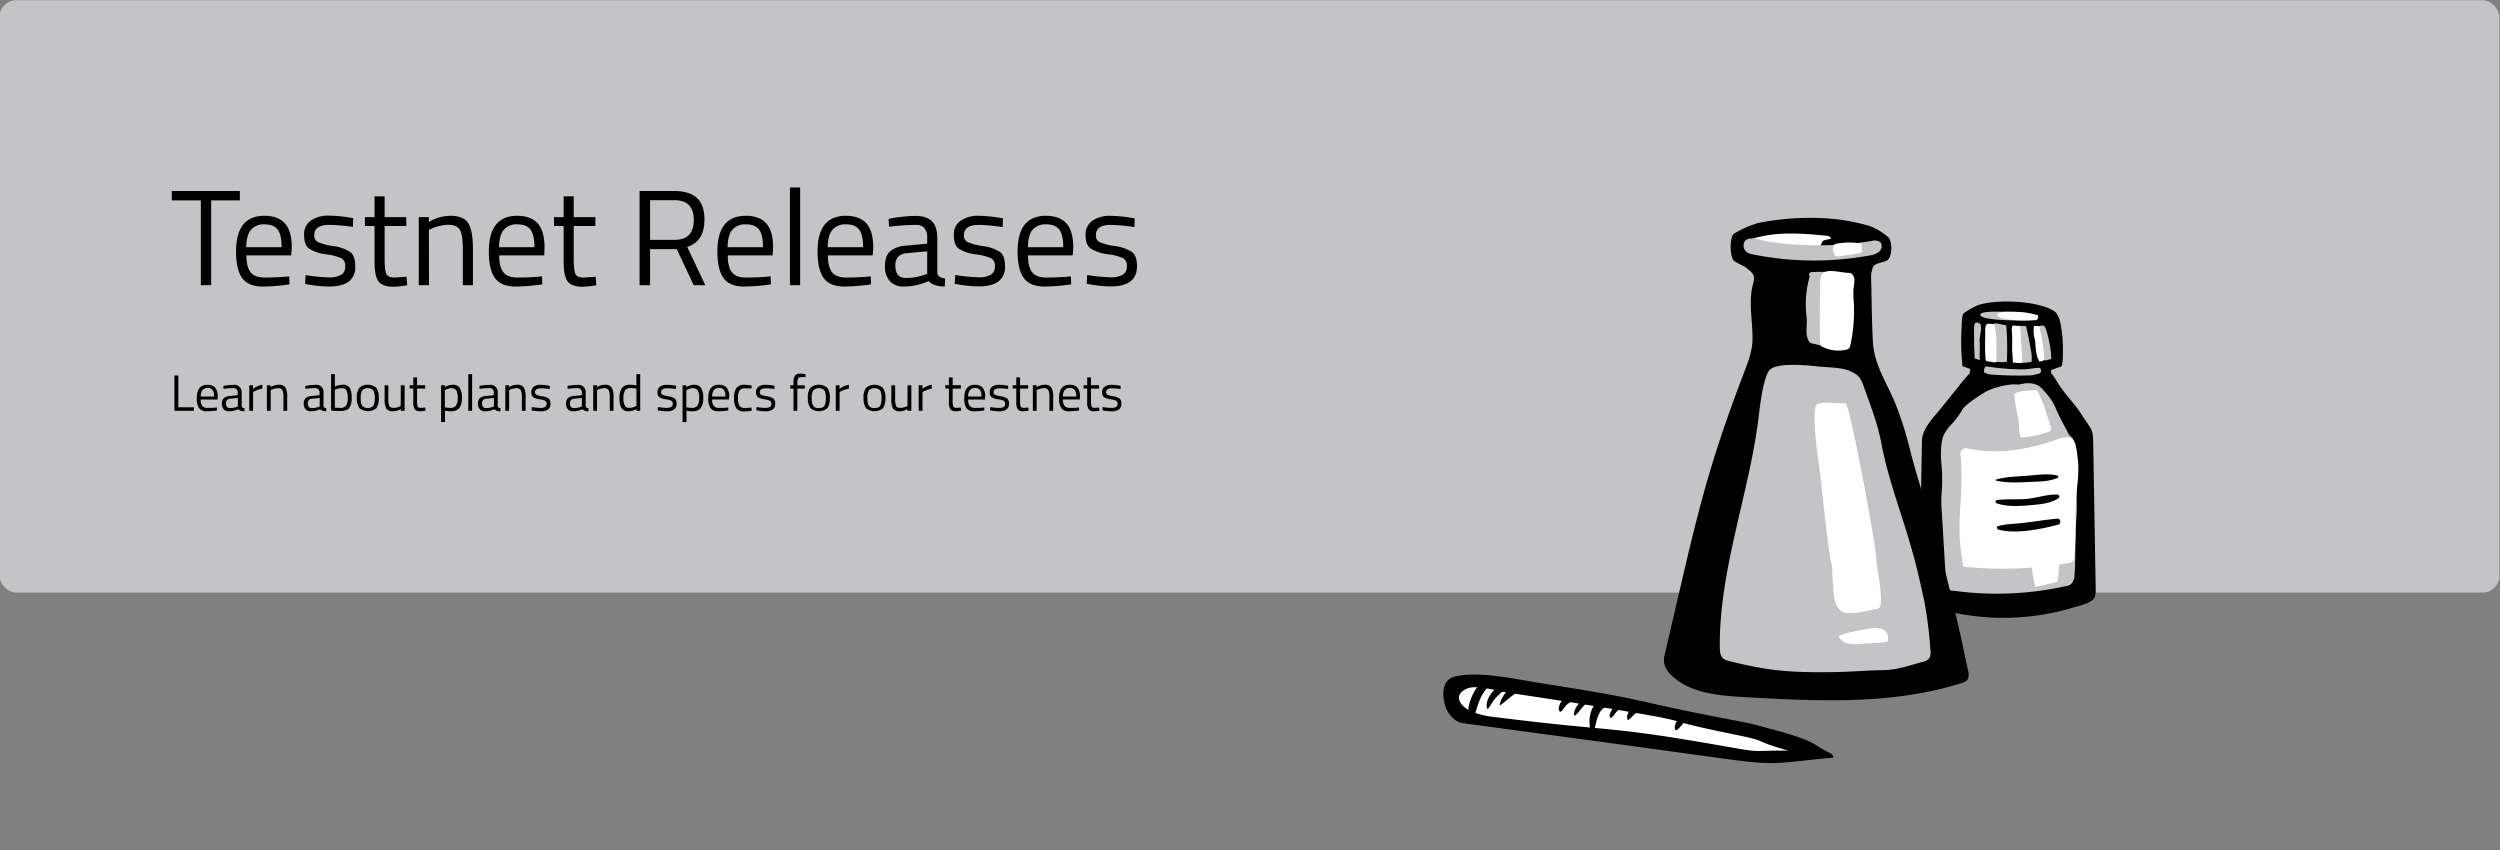 <svg xmlns="http://www.w3.org/2000/svg" viewBox="0 0 882 300"><rect x="0" y="0" width="882" height="300" fill="#808080" stroke="none"/><defs><style>.cls-1{fill:#c4c3c6;}.cls-2{fill:#fff;}</style></defs><title>illustrations</title><g id="Layer_4" data-name="Layer 4"><rect class="cls-1" x="-0.2" y="0.07" width="882" height="209" rx="6"/><path d="M68.39,144.92H61.53V132.47h1.39v11.21h5.47Z"/><path d="M76,143.81l.52-.06,0,1.07a26.05,26.05,0,0,1-3.51.28A3.17,3.17,0,0,1,70.24,144a6,6,0,0,1-.81-3.5c0-3.16,1.26-4.74,3.76-4.74a3.43,3.43,0,0,1,2.72,1,4.74,4.74,0,0,1,.9,3.2l-.07,1H70.8a3.7,3.7,0,0,0,.54,2.22,2.21,2.21,0,0,0,1.88.72C74.12,143.92,75,143.88,76,143.81Zm-.49-3.91a3.88,3.88,0,0,0-.53-2.34,2.06,2.06,0,0,0-1.73-.68,2.22,2.22,0,0,0-1.8.72,3.63,3.63,0,0,0-.62,2.3Z"/><path d="M85.27,138.64v4.61c0,.44.39.71,1,.79l-.06,1.06a2.9,2.9,0,0,1-2.14-.72,7.92,7.92,0,0,1-3.24.72,2.43,2.43,0,0,1-1.89-.7,2.87,2.87,0,0,1-.65-2,2.51,2.51,0,0,1,.67-1.94,3.51,3.51,0,0,1,2.09-.76l2.82-.27v-.78a1.82,1.82,0,0,0-.39-1.31,1.46,1.46,0,0,0-1.08-.4,25.89,25.89,0,0,0-3,.18l-.56.06-.05-1a18.49,18.49,0,0,1,3.51-.4,2.51,2.51,0,0,1,2.91,2.9Zm-5.54,3.67c0,1.11.45,1.66,1.37,1.66a7.44,7.44,0,0,0,2.41-.41l.41-.15v-3l-2.66.25a1.76,1.76,0,0,0-1.17.47A1.67,1.67,0,0,0,79.73,142.31Z"/><path d="M87.94,144.92v-9h1.33v1.23a8.61,8.61,0,0,1,3.29-1.42v1.36a10.45,10.45,0,0,0-1.57.45,11.63,11.63,0,0,0-1.25.54l-.45.24v6.6Z"/><path d="M95.51,144.92H94.16v-9H95.5v.63a5.74,5.74,0,0,1,2.79-.81,2.66,2.66,0,0,1,2.42,1,6.88,6.88,0,0,1,.62,3.45v4.75H100v-4.71a6.19,6.19,0,0,0-.37-2.57,1.63,1.63,0,0,0-1.58-.69,4.83,4.83,0,0,0-1.21.17,6.07,6.07,0,0,0-1,.33l-.35.17Z"/><path d="M114.14,138.64v4.61c0,.44.39.71,1,.79l-.06,1.06a2.91,2.91,0,0,1-2.14-.72,7.92,7.92,0,0,1-3.24.72,2.43,2.43,0,0,1-1.89-.7,2.87,2.87,0,0,1-.65-2,2.55,2.55,0,0,1,.67-1.94,3.51,3.51,0,0,1,2.09-.76l2.82-.27v-.78a1.82,1.82,0,0,0-.39-1.31,1.46,1.46,0,0,0-1.08-.4,25.89,25.89,0,0,0-3,.18l-.56.06,0-1a18.49,18.49,0,0,1,3.51-.4,2.51,2.51,0,0,1,2.91,2.9Zm-5.54,3.67c0,1.11.46,1.66,1.37,1.66a7.44,7.44,0,0,0,2.41-.41l.41-.15v-3l-2.66.25a1.76,1.76,0,0,0-1.17.47A1.67,1.67,0,0,0,108.6,142.31Z"/><path d="M120.79,135.74a2.88,2.88,0,0,1,2.54,1,6.57,6.57,0,0,1,.73,3.63,5.6,5.6,0,0,1-.91,3.64c-.6.7-1.72,1-3.34,1-.5,0-1.33,0-2.5-.14l-.5-.05V132h1.33v4.37A6.29,6.29,0,0,1,120.79,135.74Zm-1,8.16a2.74,2.74,0,0,0,2.33-.8,5,5,0,0,0,.56-2.71,5.73,5.73,0,0,0-.45-2.68,1.71,1.71,0,0,0-1.6-.76,6.16,6.16,0,0,0-2.14.4l-.36.12v6.34C118.92,143.87,119.47,143.9,119.8,143.9Z"/><path d="M125.88,140.41a5.7,5.7,0,0,1,.88-3.57,4.57,4.57,0,0,1,6,0,5.78,5.78,0,0,1,.87,3.57,6.12,6.12,0,0,1-.82,3.58,4.68,4.68,0,0,1-6,0A6.11,6.11,0,0,1,125.88,140.41Zm1.39,0a5.73,5.73,0,0,0,.47,2.76,2.93,2.93,0,0,0,4,0,5.8,5.8,0,0,0,.47-2.76,5.17,5.17,0,0,0-.52-2.73,2.88,2.88,0,0,0-3.88,0A4.92,4.92,0,0,0,127.27,140.38Z"/><path d="M141.4,135.92h1.35v9H141.4v-.63a5.16,5.16,0,0,1-2.67.81,2.67,2.67,0,0,1-2.44-.95,7.22,7.22,0,0,1-.6-3.53v-4.7H137v4.68a6.59,6.59,0,0,0,.34,2.63c.23.45.75.67,1.55.67a4.65,4.65,0,0,0,1.21-.17,5.75,5.75,0,0,0,.93-.34l.33-.16Z"/><path d="M150,137.09h-2.86v4.31a5.81,5.81,0,0,0,.22,2c.15.32.51.49,1.07.49l1.61-.11.08,1.11a11.26,11.26,0,0,1-1.83.2,2.34,2.34,0,0,1-1.94-.68,4.48,4.48,0,0,1-.54-2.61v-4.74h-1.28v-1.17h1.28v-2.75h1.33v2.75H150Z"/><path d="M155.62,148.92v-13H157v.65a5.2,5.2,0,0,1,2.7-.83,2.84,2.84,0,0,1,2.48,1.09,6.35,6.35,0,0,1,.78,3.59A5.63,5.63,0,0,1,162,144a3.73,3.73,0,0,1-3,1.09,9.83,9.83,0,0,1-2-.19v4Zm3.83-12a4.15,4.15,0,0,0-1.16.18,5.78,5.78,0,0,0-1,.36l-.35.18v6.07a13.92,13.92,0,0,0,1.95.19,2.33,2.33,0,0,0,2-.82,4.82,4.82,0,0,0,.59-2.7,5,5,0,0,0-.53-2.67A1.77,1.77,0,0,0,159.45,137Z"/><path d="M165.21,144.92V132h1.35v12.92Z"/><path d="M175.61,138.64v4.61c0,.44.39.71,1,.79l-.06,1.06a2.9,2.9,0,0,1-2.14-.72,7.92,7.92,0,0,1-3.24.72,2.43,2.43,0,0,1-1.89-.7,2.87,2.87,0,0,1-.65-2,2.51,2.51,0,0,1,.67-1.94,3.51,3.51,0,0,1,2.09-.76l2.82-.27v-.78a1.82,1.82,0,0,0-.39-1.31,1.46,1.46,0,0,0-1.08-.4,25.89,25.89,0,0,0-3,.18l-.56.06-.05-1a18.49,18.49,0,0,1,3.51-.4,2.51,2.51,0,0,1,2.91,2.9Zm-5.54,3.67c0,1.11.45,1.66,1.37,1.66a7.44,7.44,0,0,0,2.41-.41l.41-.15v-3l-2.66.25a1.76,1.76,0,0,0-1.17.47A1.67,1.67,0,0,0,170.07,142.31Z"/><path d="M179.63,144.92h-1.35v-9h1.33v.63a5.74,5.74,0,0,1,2.79-.81,2.65,2.65,0,0,1,2.42,1,6.88,6.88,0,0,1,.62,3.45v4.75h-1.33v-4.71a6,6,0,0,0-.37-2.57,1.63,1.63,0,0,0-1.58-.69,4.89,4.89,0,0,0-1.21.17,6.44,6.44,0,0,0-1,.33l-.34.17Z"/><path d="M190.77,137c-1.31,0-2,.46-2,1.37a.94.94,0,0,0,.45.89,7.92,7.92,0,0,0,2.05.54,5.65,5.65,0,0,1,2.27.78,2.27,2.27,0,0,1,.66,1.89,2.34,2.34,0,0,1-.89,2,4.4,4.4,0,0,1-2.6.64,16.11,16.11,0,0,1-2.63-.25l-.54-.09.07-1.17a22.14,22.14,0,0,0,3.1.31,3,3,0,0,0,1.59-.34,1.18,1.18,0,0,0,.55-1.11,1.11,1.11,0,0,0-.47-1.06,6.49,6.49,0,0,0-2-.53,5.58,5.58,0,0,1-2.25-.74,2.12,2.12,0,0,1-.66-1.8,2.18,2.18,0,0,1,.92-1.95,4,4,0,0,1,2.32-.63,18.74,18.74,0,0,1,2.75.26l.5.09,0,1.15A23.77,23.77,0,0,0,190.77,137Z"/><path d="M206.63,138.64v4.61c0,.44.38.71,1,.79l0,1.06a2.92,2.92,0,0,1-2.15-.72,7.92,7.92,0,0,1-3.24.72,2.46,2.46,0,0,1-1.89-.7,2.87,2.87,0,0,1-.64-2,2.54,2.54,0,0,1,.66-1.94,3.53,3.53,0,0,1,2.09-.76l2.83-.27v-.78a1.81,1.81,0,0,0-.4-1.31,1.43,1.43,0,0,0-1.08-.4,25.89,25.89,0,0,0-3,.18l-.56.06-.05-1a18.49,18.49,0,0,1,3.51-.4,3,3,0,0,1,2.22.71A3,3,0,0,1,206.63,138.64Zm-5.55,3.67c0,1.11.46,1.66,1.37,1.66a7.4,7.4,0,0,0,2.41-.41l.42-.15v-3l-2.67.25a1.76,1.76,0,0,0-1.17.47A1.67,1.67,0,0,0,201.08,142.31Z"/><path d="M210.64,144.92h-1.35v-9h1.33v.63a5.74,5.74,0,0,1,2.79-.81,2.65,2.65,0,0,1,2.42,1,6.77,6.77,0,0,1,.62,3.45v4.75h-1.33v-4.71a6,6,0,0,0-.37-2.57,1.61,1.61,0,0,0-1.57-.69,4.9,4.9,0,0,0-1.22.17,6.85,6.85,0,0,0-1,.33l-.34.17Z"/><path d="M225.87,132v12.92h-1.33v-.61a5.49,5.49,0,0,1-2.74.79,4,4,0,0,1-1.26-.18,2.58,2.58,0,0,1-1-.64c-.65-.65-1-1.85-1-3.59a6.44,6.44,0,0,1,.87-3.79,3.4,3.4,0,0,1,2.89-1.16,11.06,11.06,0,0,1,2.22.24v-4Zm-4.68,11.77a2.18,2.18,0,0,0,.84.13,4.71,4.71,0,0,0,1.15-.17,7.56,7.56,0,0,0,1-.34l.36-.16v-6.1a12.16,12.16,0,0,0-2.15-.22,2.06,2.06,0,0,0-1.9.88,5.27,5.27,0,0,0-.54,2.71,4.43,4.43,0,0,0,.63,2.8A1.46,1.46,0,0,0,221.19,143.77Z"/><path d="M235.26,137c-1.3,0-2,.46-2,1.37a.94.94,0,0,0,.45.89,8,8,0,0,0,2.05.54,5.6,5.6,0,0,1,2.27.78,2.24,2.24,0,0,1,.67,1.89,2.37,2.37,0,0,1-.89,2,4.42,4.42,0,0,1-2.6.64,16,16,0,0,1-2.63-.25l-.54-.09.07-1.17a22.14,22.14,0,0,0,3.1.31,3,3,0,0,0,1.59-.34,1.2,1.2,0,0,0,.55-1.11,1.13,1.13,0,0,0-.47-1.06,6.58,6.58,0,0,0-2-.53,5.47,5.47,0,0,1-2.25-.74,2.1,2.1,0,0,1-.67-1.8,2.19,2.19,0,0,1,.93-1.95,4,4,0,0,1,2.31-.63A19,19,0,0,1,238,136l.5.09,0,1.15A23.77,23.77,0,0,0,235.26,137Z"/><path d="M240.81,148.92v-13h1.33v.65a5.2,5.2,0,0,1,2.7-.83,2.84,2.84,0,0,1,2.48,1.09,6.35,6.35,0,0,1,.78,3.59,5.63,5.63,0,0,1-.91,3.59,3.72,3.72,0,0,1-3,1.09,9.67,9.67,0,0,1-2-.19v4Zm3.83-12a4.15,4.15,0,0,0-1.16.18,6.13,6.13,0,0,0-1,.36l-.34.18v6.07a13.81,13.81,0,0,0,1.94.19,2.33,2.33,0,0,0,2-.82,4.74,4.74,0,0,0,.59-2.7,5,5,0,0,0-.53-2.67A1.75,1.75,0,0,0,244.64,137Z"/><path d="M256.41,143.81l.53-.06,0,1.07a26.05,26.05,0,0,1-3.51.28,3.16,3.16,0,0,1-2.75-1.12,6,6,0,0,1-.81-3.5q0-4.74,3.76-4.74a3.44,3.44,0,0,1,2.72,1,4.74,4.74,0,0,1,.9,3.2l-.07,1h-5.94a3.7,3.7,0,0,0,.54,2.22,2.2,2.2,0,0,0,1.88.72C254.58,143.92,255.49,143.88,256.41,143.81Zm-.48-3.91a4,4,0,0,0-.53-2.34,2.08,2.08,0,0,0-1.73-.68,2.21,2.21,0,0,0-1.8.72,3.63,3.63,0,0,0-.62,2.3Z"/><path d="M262.75,135.74a16.56,16.56,0,0,1,2,.22l.43,0-.06,1.1A20.25,20.25,0,0,0,263,137a2.47,2.47,0,0,0-2.08.73,4.7,4.7,0,0,0-.55,2.7,5.28,5.28,0,0,0,.51,2.74,2.42,2.42,0,0,0,2.14.78l2.12-.16.06,1.11a18.14,18.14,0,0,1-2.51.25,3.39,3.39,0,0,1-2.9-1.08,6.22,6.22,0,0,1-.8-3.64,5.69,5.69,0,0,1,.86-3.6A3.57,3.57,0,0,1,262.75,135.74Z"/><path d="M270.06,137c-1.31,0-2,.46-2,1.37a.93.93,0,0,0,.44.89,8,8,0,0,0,2.06.54,5.71,5.71,0,0,1,2.27.78,2.27,2.27,0,0,1,.66,1.89,2.37,2.37,0,0,1-.89,2,4.4,4.4,0,0,1-2.6.64,16,16,0,0,1-2.63-.25l-.54-.09.07-1.17a22.14,22.14,0,0,0,3.1.31,3,3,0,0,0,1.59-.34,1.18,1.18,0,0,0,.55-1.11,1.11,1.11,0,0,0-.47-1.06,6.49,6.49,0,0,0-2-.53,5.58,5.58,0,0,1-2.25-.74,2.12,2.12,0,0,1-.67-1.8,2.19,2.19,0,0,1,.93-1.95,4,4,0,0,1,2.32-.63,18.86,18.86,0,0,1,2.75.26l.5.09,0,1.15A23.91,23.91,0,0,0,270.06,137Z"/><path d="M281.29,137.09v7.83h-1.35v-7.83h-1.13v-1.17h1.13v-.81a4.48,4.48,0,0,1,.54-2.6,2.27,2.27,0,0,1,1.89-.69l1.82.13,0,1.11-1.67,0a1,1,0,0,0-.93.43,3.34,3.34,0,0,0-.28,1.67v.79h2.61v1.17Z"/><path d="M285,140.41a5.77,5.77,0,0,1,.88-3.57,4.57,4.57,0,0,1,6,0,5.77,5.77,0,0,1,.88,3.57,6.11,6.11,0,0,1-.83,3.58,4.68,4.68,0,0,1-6,0A6.11,6.11,0,0,1,285,140.41Zm1.39,0a5.71,5.71,0,0,0,.48,2.76,2.13,2.13,0,0,0,2,.79c1,0,1.68-.26,2-.78a5.8,5.8,0,0,0,.47-2.76,5.07,5.07,0,0,0-.52-2.73,2.88,2.88,0,0,0-3.88,0A4.92,4.92,0,0,0,286.35,140.38Z"/><path d="M294.86,144.92v-9h1.33v1.23a8.71,8.71,0,0,1,3.3-1.42v1.36a10.56,10.56,0,0,0-1.58.45c-.54.21-1,.39-1.25.54l-.45.24v6.6Z"/><path d="M304.65,140.41a5.7,5.7,0,0,1,.89-3.57,4.56,4.56,0,0,1,5.94,0,5.7,5.7,0,0,1,.88,3.57,6.11,6.11,0,0,1-.83,3.58,4.68,4.68,0,0,1-6,0A6.11,6.11,0,0,1,304.65,140.41Zm1.39,0a5.71,5.71,0,0,0,.48,2.76,2.13,2.13,0,0,0,2,.79c1,0,1.68-.26,2-.78a5.68,5.68,0,0,0,.47-2.76,5.07,5.07,0,0,0-.52-2.73,2.88,2.88,0,0,0-3.88,0A5,5,0,0,0,306,140.38Z"/><path d="M320.17,135.92h1.35v9h-1.35v-.63a5.16,5.16,0,0,1-2.66.81,2.66,2.66,0,0,1-2.44-.95,7.08,7.08,0,0,1-.61-3.53v-4.7h1.35v4.68a6.54,6.54,0,0,0,.35,2.63c.22.45.74.67,1.54.67a4.65,4.65,0,0,0,1.21-.17,5.93,5.93,0,0,0,.94-.34l.32-.16Z"/><path d="M324.11,144.92v-9h1.33v1.23a8.65,8.65,0,0,1,3.3-1.42v1.36a10.56,10.56,0,0,0-1.58.45c-.54.21-1,.39-1.25.54l-.45.24v6.6Z"/><path d="M339,137.09H336.1v4.31a5.81,5.81,0,0,0,.22,2c.15.32.51.49,1.08.49l1.6-.11.09,1.11a11.47,11.47,0,0,1-1.84.2,2.37,2.37,0,0,1-1.94-.68,4.48,4.48,0,0,1-.54-2.61v-4.74h-1.28v-1.17h1.28v-2.75h1.33v2.75H339Z"/><path d="M346.74,143.81l.52-.06,0,1.07a25.8,25.8,0,0,1-3.5.28A3.17,3.17,0,0,1,341,144a6,6,0,0,1-.81-3.5q0-4.74,3.76-4.74a3.43,3.43,0,0,1,2.72,1,4.74,4.74,0,0,1,.9,3.2l-.07,1h-5.94a3.7,3.7,0,0,0,.54,2.22,2.21,2.21,0,0,0,1.88.72C344.9,143.92,345.81,143.88,346.74,143.81Zm-.49-3.91a4,4,0,0,0-.53-2.34,2.06,2.06,0,0,0-1.73-.68,2.21,2.21,0,0,0-1.8.72,3.63,3.63,0,0,0-.62,2.3Z"/><path d="M352.53,137c-1.31,0-2,.46-2,1.37a.94.94,0,0,0,.45.89,7.92,7.92,0,0,0,2.05.54,5.6,5.6,0,0,1,2.27.78,2.24,2.24,0,0,1,.67,1.89,2.37,2.37,0,0,1-.89,2,4.43,4.43,0,0,1-2.61.64,15.9,15.9,0,0,1-2.62-.25l-.54-.09.07-1.17a22.17,22.17,0,0,0,3.09.31,3,3,0,0,0,1.6-.34,1.2,1.2,0,0,0,.55-1.11,1.13,1.13,0,0,0-.47-1.06,6.58,6.58,0,0,0-2.05-.53,5.47,5.47,0,0,1-2.25-.74,2.1,2.1,0,0,1-.67-1.8,2.19,2.19,0,0,1,.93-1.95,4,4,0,0,1,2.31-.63,18.74,18.74,0,0,1,2.75.26l.51.09,0,1.15A23.77,23.77,0,0,0,352.53,137Z"/><path d="M362.74,137.09h-2.86v4.31a5.81,5.81,0,0,0,.22,2c.15.32.51.49,1.07.49l1.61-.11.09,1.11a11.47,11.47,0,0,1-1.84.2,2.39,2.39,0,0,1-1.95-.68,4.48,4.48,0,0,1-.54-2.61v-4.74h-1.27v-1.17h1.27v-2.75h1.34v2.75h2.86Z"/><path d="M365.74,144.92h-1.35v-9h1.34v.63a5.74,5.74,0,0,1,2.79-.81,2.66,2.66,0,0,1,2.42,1,6.88,6.88,0,0,1,.62,3.45v4.75h-1.33v-4.71a6.19,6.19,0,0,0-.37-2.57,1.63,1.63,0,0,0-1.58-.69,4.83,4.83,0,0,0-1.21.17,6.07,6.07,0,0,0-1,.33l-.35.17Z"/><path d="M380.18,143.81l.52-.06,0,1.07a26.05,26.05,0,0,1-3.51.28,3.17,3.17,0,0,1-2.76-1.12,6,6,0,0,1-.81-3.5q0-4.74,3.77-4.74a3.42,3.42,0,0,1,2.71,1,4.74,4.74,0,0,1,.9,3.2l-.07,1H375a3.7,3.7,0,0,0,.54,2.22,2.21,2.21,0,0,0,1.88.72C378.35,143.92,379.26,143.88,380.18,143.81Zm-.48-3.91a3.87,3.87,0,0,0-.54-2.34,2.06,2.06,0,0,0-1.72-.68,2.21,2.21,0,0,0-1.8.72,3.63,3.63,0,0,0-.63,2.3Z"/><path d="M387.76,137.09H384.9v4.31a5.81,5.81,0,0,0,.22,2c.15.32.51.49,1.07.49l1.6-.11.09,1.11a11.26,11.26,0,0,1-1.83.2,2.38,2.38,0,0,1-1.95-.68,4.48,4.48,0,0,1-.54-2.61v-4.74h-1.27v-1.17h1.27v-2.75h1.34v2.75h2.86Z"/><path d="M392.24,137c-1.31,0-2,.46-2,1.37a.94.94,0,0,0,.45.89,7.92,7.92,0,0,0,2,.54,5.65,5.65,0,0,1,2.27.78,2.27,2.27,0,0,1,.66,1.89,2.34,2.34,0,0,1-.89,2,4.4,4.4,0,0,1-2.6.64,16.11,16.11,0,0,1-2.63-.25l-.54-.09.08-1.17a22,22,0,0,0,3.09.31,3,3,0,0,0,1.6-.34,1.2,1.2,0,0,0,.55-1.11,1.13,1.13,0,0,0-.47-1.06,6.67,6.67,0,0,0-2.06-.53,5.58,5.58,0,0,1-2.25-.74,2.12,2.12,0,0,1-.66-1.8,2.19,2.19,0,0,1,.93-1.95,4,4,0,0,1,2.31-.63,18.74,18.74,0,0,1,2.75.26l.51.09,0,1.15A23.77,23.77,0,0,0,392.24,137Z"/><path d="M60.62,70.7V67.39h24V70.7H74.5v29.91H70.85V70.7Z"/><path d="M100.66,97.63l1.39-.14.09,2.83a69.07,69.07,0,0,1-9.36.77q-5.18,0-7.34-3t-2.16-9.34q0-12.61,10-12.62,4.84,0,7.25,2.71t2.4,8.52l-.19,2.74H86.93q0,4,1.44,5.9t5,1.92C95.77,97.92,98.19,97.82,100.66,97.63Zm-1.3-10.41q0-4.43-1.42-6.24c-.94-1.22-2.48-1.83-4.6-1.83a5.9,5.9,0,0,0-4.8,1.92Q86.92,83,86.88,87.22Z"/><path d="M116.11,79.34q-5.23,0-5.23,3.65a2.53,2.53,0,0,0,1.2,2.38,20.63,20.63,0,0,0,5.47,1.44,14.46,14.46,0,0,1,6,2.09q1.77,1.34,1.77,5A6.26,6.26,0,0,1,123,99.36q-2.39,1.73-6.94,1.73a44.41,44.41,0,0,1-7-.67l-1.43-.24.19-3.12a61.52,61.52,0,0,0,8.25.81,8.2,8.2,0,0,0,4.25-.89,3.18,3.18,0,0,0,1.46-3,3,3,0,0,0-1.24-2.83,18.47,18.47,0,0,0-5.48-1.42,14.47,14.47,0,0,1-6-2q-1.77-1.29-1.77-4.8a5.83,5.83,0,0,1,2.47-5.18,10.73,10.73,0,0,1,6.17-1.68,50.08,50.08,0,0,1,7.34.67l1.35.24-.1,3.07A62.81,62.81,0,0,0,116.11,79.34Z"/><path d="M143.33,79.73H135.7V91.2c0,2.75.19,4.56.59,5.42s1.36,1.3,2.86,1.3l4.27-.29.24,3a33.05,33.05,0,0,1-4.89.53q-3.75,0-5.19-1.83t-1.44-7V79.73h-3.4V76.61h3.4V69.26h3.56v7.35h7.63Z"/><path d="M151.34,100.61h-3.6v-24h3.55v1.68a15.4,15.4,0,0,1,7.45-2.16c3.19,0,5.35.86,6.45,2.59s1.66,4.8,1.66,9.22v12.67h-3.56V88c0-3.33-.32-5.61-1-6.84s-2.06-1.85-4.2-1.85a12.78,12.78,0,0,0-3.24.46,15.59,15.59,0,0,0-2.62.89l-.91.43Z"/><path d="M189.84,97.63l1.39-.14.1,2.83a69.32,69.32,0,0,1-9.36.77q-5.19,0-7.35-3t-2.16-9.34q0-12.61,10-12.62c3.24,0,5.65.9,7.25,2.71s2.4,4.65,2.4,8.52L192,90.1H176.11q0,4,1.44,5.9t5,1.92Q186.14,97.92,189.84,97.63Zm-1.3-10.41q0-4.43-1.41-6.24c-.95-1.22-2.48-1.83-4.61-1.83a5.9,5.9,0,0,0-4.8,1.92c-1.07,1.28-1.63,3.33-1.66,6.15Z"/><path d="M210.05,79.73h-7.64V91.2q0,4.13.6,5.42c.4.87,1.36,1.3,2.86,1.3l4.27-.29.24,3a33.05,33.05,0,0,1-4.89.53q-3.75,0-5.19-1.83t-1.44-7V79.73h-3.41V76.61h3.41V69.26h3.55v7.35h7.64Z"/><path d="M229.34,87.89v12.72h-3.69V67.39h12.28q5.28,0,7.95,2.45c1.77,1.63,2.66,4.18,2.66,7.63q0,7.68-6.09,9.65l6.38,13.49h-4.08l-6-12.72ZM238,84.62q6.77,0,6.77-7t-6.82-7h-8.59v14Z"/><path d="M270.48,97.63l1.39-.14.1,2.83a69.32,69.32,0,0,1-9.36.77q-5.19,0-7.35-3t-2.16-9.34q0-12.61,10-12.62c3.24,0,5.65.9,7.25,2.71s2.4,4.65,2.4,8.52l-.19,2.74H256.75q0,4,1.44,5.9t5,1.92Q266.78,97.92,270.48,97.63Zm-1.3-10.41q0-4.43-1.41-6.24c-.95-1.22-2.48-1.83-4.61-1.83a5.9,5.9,0,0,0-4.8,1.92c-1.07,1.28-1.63,3.33-1.66,6.15Z"/><path d="M278.69,100.61V66.14h3.6v34.47Z"/><path d="M305.8,97.63l1.4-.14.09,2.83a69.07,69.07,0,0,1-9.36.77q-5.18,0-7.34-3t-2.16-9.34q0-12.61,10-12.62,4.85,0,7.25,2.71t2.4,8.52l-.19,2.74H292.08q0,4,1.44,5.9t5,1.92Q302.12,97.92,305.8,97.63Zm-1.29-10.41q0-4.43-1.42-6.24c-.94-1.22-2.48-1.83-4.6-1.83a5.93,5.93,0,0,0-4.81,1.92Q292.08,83,292,87.22Z"/><path d="M330.67,83.86V96.14c.09,1.19,1,1.89,2.78,2.12l-.14,2.83q-3.8,0-5.71-1.92a21.12,21.12,0,0,1-8.64,1.92,6.54,6.54,0,0,1-5-1.87,7.62,7.62,0,0,1-1.73-5.38q0-3.51,1.77-5.16a9.49,9.49,0,0,1,5.57-2l7.54-.72V83.86A4.82,4.82,0,0,0,326,80.35a3.89,3.89,0,0,0-2.88-1,69.16,69.16,0,0,0-8,.48l-1.48.14-.15-2.74a48.64,48.64,0,0,1,9.36-1.05q4.08,0,5.93,1.87T330.67,83.86Zm-14.79,9.79q0,4.41,3.65,4.41A19.28,19.28,0,0,0,326,97l1.11-.38V88.66l-7.11.67a4.6,4.6,0,0,0-3.12,1.25A4.4,4.4,0,0,0,315.88,93.65Z"/><path d="M345.31,79.34q-5.24,0-5.23,3.65a2.53,2.53,0,0,0,1.2,2.38,20.63,20.63,0,0,0,5.47,1.44,14.46,14.46,0,0,1,6.05,2.09q1.77,1.34,1.77,5a6.26,6.26,0,0,1-2.37,5.42q-2.38,1.73-6.94,1.73a44.41,44.41,0,0,1-7-.67l-1.44-.24.19-3.12a61.63,61.63,0,0,0,8.26.81,8.2,8.2,0,0,0,4.25-.89A3.2,3.2,0,0,0,351,94a3,3,0,0,0-1.25-2.83,18.28,18.28,0,0,0-5.47-1.42,14.47,14.47,0,0,1-6-2q-1.77-1.29-1.77-4.8A5.83,5.83,0,0,1,339,77.81a10.73,10.73,0,0,1,6.17-1.68,50.08,50.08,0,0,1,7.34.67l1.34.24-.09,3.07A62.81,62.81,0,0,0,345.31,79.34Z"/><path d="M376.41,97.63l1.39-.14.1,2.83a69.32,69.32,0,0,1-9.36.77c-3.46,0-5.9-1-7.34-3S359,93,359,88.75q0-12.61,10-12.62c3.23,0,5.64.9,7.25,2.71s2.4,4.65,2.4,8.52l-.2,2.74H362.68q0,4,1.44,5.9t5,1.92C371.52,97.92,374,97.82,376.41,97.63Zm-1.29-10.41c0-3-.48-5-1.42-6.24s-2.48-1.83-4.61-1.83a5.9,5.9,0,0,0-4.8,1.92q-1.6,1.92-1.65,6.15Z"/><path d="M391.87,79.34q-5.24,0-5.24,3.65a2.55,2.55,0,0,0,1.2,2.38,20.75,20.75,0,0,0,5.48,1.44,14.46,14.46,0,0,1,6.05,2.09q1.77,1.34,1.77,5t-2.38,5.42q-2.37,1.73-6.93,1.73a44.3,44.3,0,0,1-7-.67l-1.44-.24.19-3.12a61.63,61.63,0,0,0,8.26.81,8.23,8.23,0,0,0,4.25-.89,3.2,3.2,0,0,0,1.46-3,3,3,0,0,0-1.25-2.83,18.28,18.28,0,0,0-5.47-1.42,14.36,14.36,0,0,1-6-2Q383,86.5,383,83a5.83,5.83,0,0,1,2.47-5.18,10.71,10.71,0,0,1,6.16-1.68,50.08,50.08,0,0,1,7.35.67l1.34.24-.09,3.07A63.09,63.09,0,0,0,391.87,79.34Z"/></g><g id="Layer_1" data-name="Layer 1"><path d="M727.17,129.3c-.9.24-2.63,1-3.54,1.23v1.12a21.74,21.74,0,0,1,2.24,3.22c2.72,4.49,6.37,7.76,9.09,12.25.78,1.28,2.79,3.81,3.17,5.27a15.41,15.41,0,0,1,.35,3.66l.88,51.6a7.71,7.71,0,0,1-.34,3c-.81,2.05-5.3,3-7.41,3.64a85.64,85.64,0,0,1-41.64,2c-2.71-.55-6.47-1.21-8.18-3.38-2-2.61-2.32-6.36-2.63-9.67-.84-8.81-.28-12.89-.77-21.22-.23-3.93-.63-4.63-.59-9.37,0-2.83.05-4.94.1-7.78s.11-6.45.18-9.42c.1-4.25,3.87-7.91,6.54-11.22,2.31-2.87,4.64-5.72,6.92-8.6a45.79,45.79,0,0,1,3.38-3.92c-.06-.82.22-.81.16-1.63-1.45-.12-1.23-.67-2.69-.79a81.2,81.2,0,0,1-.3-14.36c.07-1,0-3.72.76-4.46a31.57,31.57,0,0,1,4.8-2.75c6.27-2.21,20.75-1.77,26.83,1.91,2.53,1.53,2.62,5.86,3.1,8.62C727.75,119.25,728.14,129.05,727.17,129.3Z"/><path class="cls-1" d="M701.26,125.82a1.74,1.74,0,0,0,.14.85,1.58,1.58,0,0,0,1,.64,15.87,15.87,0,0,0,5.63.36,102.71,102.71,0,0,0-.22-12.89c-3.06-.49-5.27-1.83-5.83,1.69A66.4,66.4,0,0,0,701.26,125.82Z"/><path class="cls-1" d="M711,123.93c-.14,1.4-.35,2.93.42,4.11a31.52,31.52,0,0,0,5.31-.35,12,12,0,0,0-.19-3.87c-.48-2.93-1.07-5.85-1.75-8.74-2.88-.18-4-.64-3.82,2.33A37.36,37.36,0,0,1,711,123.93Z"/><path class="cls-1" d="M719.84,124.32c0,1.09.13,2.5,1.19,2.77.89.22,1.89-.36,2.69-.38a39.32,39.32,0,0,0-1.93-10.59c-.34-1.06-.89-1.56-2-1.14-1.28.49-.63.86-.68,2C719,119.35,719.87,121.88,719.84,124.32Z"/><path class="cls-1" d="M698.41,120.41c.21,2.36-.14,4.46.13,6.64l-1.86-.55-.2-4.57a22.38,22.38,0,0,1,0-2.59c.09-1.56-.51-5.67.9-5.54.54,0,1.41.32,1.5,1.15C699.05,116.64,698.3,119.31,698.41,120.41Z"/><path class="cls-1" d="M701.28,129.34c-1-.12-1,0-1.23.95-.11.53-.28.94.19,1.21a5,5,0,0,0,1.8.6,128.45,128.45,0,0,0,14.55.33,15.42,15.42,0,0,0,3-.73c.67-.19.72-2-.35-1.93-1.76.08-3.68.5-5.47.54A83.69,83.69,0,0,1,701.28,129.34Z"/><path class="cls-1" d="M714.55,135.25a8.06,8.06,0,0,1,4.36.67c1.36.67,4.93,4.75,6.16,7.66,1.87,4.41,2.64,5.35,4.71,9.48.4.8,1.39,1.2,1.64,2.05s-.18,1.47-.11,2.22c.64,7.49,1.43,14.07,1.38,21.09,0,3.84-.44,7.9-.48,11.74-.06,5.79,0,8.21-.39,13.8a5.87,5.87,0,0,1-.79,1.66,2.52,2.52,0,0,1-1.9,1.1,112.31,112.31,0,0,1-39.87,1.69,2.46,2.46,0,0,1-2.69-2.82l-1.5-24.8a50.51,50.51,0,0,1-.13-6.15,57.53,57.53,0,0,0,0-10.9c-.29-2.72-.31-6.91.5-9.52a13.73,13.73,0,0,1,3-4.47,29.31,29.31,0,0,0,3.94-5.32c1-1.73,7-5.63,8.9-6.61a28.92,28.92,0,0,1,8.72-2.21C713.59,135.65,711,135.79,714.55,135.25Z"/><path class="cls-2" d="M694.68,158.34a2.1,2.1,0,0,0-2.92,2.67c1.16,16.54-2.19,22.65.92,38.93a137.13,137.13,0,0,0,37.08-1.31,2.59,2.59,0,0,0,1.64-.73,2.55,2.55,0,0,0,.41-1.44c.76-9.56.23-9.43.56-19,.2-5.49,1.33-10,.67-15.49-.7-5.68-.76-9.25-6.84-7.1C715.85,158.53,705.64,160.38,694.68,158.34Z"/><path class="cls-1" d="M715.25,113a3.68,3.68,0,0,0,1.61-.4,1.33,1.33,0,0,0,.68-1.4,49.42,49.42,0,0,0-9.77-1.18c-1.23,0-8.62-.42-9.11.86C697.79,113.15,713.38,113.2,715.25,113Z"/><path class="cls-2" d="M717.17,113c.41,0,1.16,0,1.52-.25a1.14,1.14,0,0,0,.19-1.55,28.27,28.27,0,0,0-7.33-1.18c-.93,0-6.48-.42-6.85.86C704.05,113.15,715.76,113.2,717.17,113Z"/><path class="cls-2" d="M717.49,137.65a1.62,1.62,0,0,1,1.15.18,1.52,1.52,0,0,1,.4.53,41.62,41.62,0,0,1,2.7,6.76l1.89,5.71a1.23,1.23,0,0,1,0,1,1.19,1.19,0,0,1-.58.4A39.53,39.53,0,0,1,713,154.39c-.84-1.86-.52-3.65-.84-5.67-.51-3.24-1.35-6.52-1.49-9.38C710.63,138,715.25,137.84,717.49,137.65Z"/><path d="M704.17,169.55c3.78.88,7.78.67,11.64.49,3.4-.15,7-.08,10.14-1.45.36-.16.24-.73-.11-.82-3.5-.86-7.3-.16-10.86.09s-7.32.34-10.81,1.33a.19.19,0,0,0,0,.36Z"/><path d="M704.83,186.79c6.2,1.8,15.29-.13,21.26-1.66,1.17-.3,1-2.28-.29-2.16-4.08.39-8.12,1.06-12.18,1.54-3,.35-6.52.29-9.1,1.27-.08,0,0,.57.07.6Z"/><path class="cls-2" d="M726.5,193.5a50.24,50.24,0,0,1-.71,11.81l-7.66,1.76a27.93,27.93,0,0,1-1.06-11.91C718,194.9,726.42,192.17,726.5,193.5Z"/><path d="M510.24,250c.91,2.28,3.32,4.79,5.75,5.12,42.42,5.71,48.82,6.57,91.22,12.39,20,2.74,17.7,1.84,39.64-.24,0-1.06-1.21-1.55-2.15-2.05-4.47-2.35-4.12-2.88-8.91-4.69A119.57,119.57,0,0,0,624,257a106.27,106.27,0,0,0-11.44-2.72c-41.91-8-26-6.5-69.49-13.35-8.53-1.34-21.12-4.28-29.76-2.24C508.52,239.79,508.53,245.72,510.24,250Z"/><path class="cls-2" d="M630.94,264.84c-13-.17-8.89.84-20.41-1.19-46.15-8.16-37.66-4.93-84.16-10.79a25.09,25.09,0,0,1-8-2.25c-4-2.13-5.41-5.86-.63-7.74,3.52-1.38,10.34.93,13.93,1.46q20.4,3,40.76,6.4c27.29,4.54,11,2.57,38.1,8.1C625.73,261.94,616.87,260.83,630.94,264.84Z"/><path d="M668.24,141.29a118.12,118.12,0,0,1,5.24,15.92c3.86,15.57,8.53,27.13,12.39,42.7,2,8.18,4.06,16.37,5.88,24.6.9,4.06,1.74,8.13,2.59,12.2a4,4,0,0,1-.18,3A3.81,3.81,0,0,1,692,241c-24.62,7.78-51.08,6.39-76.86,4.92-9-.52-18.8-1.36-25.34-7.57a8,8,0,0,1-2.75-4.72,10,10,0,0,1,.39-3.25l5-21.51c3.32-14.26,6.65-28.53,10.83-42.56,3.51-11.77,7.62-23.35,12-34.81,1.4-3.65,2.85-7.37,3-11.27.19-6.84-1.59-13.67.26-20.26.79-2.83,0-3.49-2.27-5.36-1-.85-4-2-4.59-2.69-1.43-1.5-1.57-8.41.17-9.53a36.49,36.49,0,0,1,8.31-3.68A91.92,91.92,0,0,1,642,76.93a70,70,0,0,1,17.7,2.83,21.77,21.77,0,0,1,6.36,3.82c1.69,1.39,1.59,7.33-.35,8.33-1.41.73-4,.85-4.85,2.16a9.34,9.34,0,0,0-.74,3.36c.23,8.53.2,14.72.64,23.23C661.18,128.21,665.19,134.38,668.24,141.29Z"/><path class="cls-1" d="M675,195.69c1.4,5.08,2.82,11.38,3.91,16.51a148.49,148.49,0,0,1,2.16,17.37,4,4,0,0,1-.38,2.61,3.85,3.85,0,0,1-2.32,1.31c-4.51,1.21-9,2.85-13.64,2.92-5.35.07-12.1.63-17.45.7-14.84.21-22.87-.25-37.25-3.91a5,5,0,0,1-2.13-.92c-1-.91-1.15-2.45-1.16-3.82-.25-26.79,9.79-52.61,13.43-79.15.62-4.55,1.47-14.45,3.83-18.38,1.58-2.64,9.49-2.5,17.24-1.66,3.4.38,8.48.26,11.59,1.71,2.78,1.3,3.54,2.16,4.56,5,2.67,7.44,5,13.33,6.34,20.37C666.42,170.3,670.85,180.7,675,195.69Z"/><path class="cls-2" d="M648.69,224.72a5.44,5.44,0,0,0,3.67,2.36,15.93,15.93,0,0,0,4.47.06c3-.23,6.15-.28,9.12-.77.92-4-2.1-5.05-5.35-4.78C659.38,221.7,648.1,223.72,648.69,224.72Z"/><path class="cls-2" d="M646.59,205c-.26-1.83,0-4.77-.53-6.54-.94-3-3.64-29.07-4-32.16-.24-1.87-3.56-22.66-.82-23.77a7,7,0,0,1,2.87-.46l7.17.25c2.11,4.21,10.58,50.37,10.72,55.08.1,3,.92,5.76,1.17,8.76a33.86,33.86,0,0,1,.4,6.1c-.09,1.17-.12,2.3-1.27,2.53-3.59.74-10.27,2.42-12.37,1C646.4,213.52,647.07,208.55,646.59,205Z"/><path class="cls-1" d="M639.59,121.22a2.14,2.14,0,0,1-1.26-.59,3.26,3.26,0,0,1-.51-1c-1-2.44-.12-5-.45-7.74a35.38,35.38,0,0,1,1-14c.17-.56-.34-1.32.07-1.63a1.86,1.86,0,0,1,1.05-.28,48.05,48.05,0,0,1,11,.7,1.65,1.65,0,0,1,.79.29c.59.51.47,1.63.3,2.51-1.31,6.72-1.32,14.27-1.32,21.11,0,3.46-1.77,2.63-4,2.22C643.45,122.38,642.38,121.83,639.59,121.22Z"/><path class="cls-2" d="M642.58,122.15a12.43,12.43,0,0,0,8.53,1.28,2.06,2.06,0,0,0,1.29-.67,3.1,3.1,0,0,0,.47-1.23,57,57,0,0,0,1.14-15,29.38,29.38,0,0,1-.07-4.78,20.26,20.26,0,0,0,.31-2.89,2.8,2.8,0,0,0-1.16-2.4,2.59,2.59,0,0,0-1.1-.2c-2.21-.09-6.14-1.16-8.22-.32s-1.5,4.63-1.61,7.14q-.21,4.78-.11,9.57C642.08,113.76,641.85,121.72,642.58,122.15Z"/><path class="cls-2" d="M617.52,84.49c8.55-2.93,17.87-2.22,26.87-1.32.66.07,1.5.3,1.57,1-1,.49-2.41.24-3.07,1.14a8.08,8.08,0,0,0-.56,1.39c-.62,1.29-2.34,1.5-3.78,1.51A79.25,79.25,0,0,1,627,87.61C623.68,87.15,619.91,87.35,617.52,84.49Z"/><path class="cls-1" d="M615.16,86.22a2.93,2.93,0,0,0,1.33,2.9,5.48,5.48,0,0,0,1.94.64,109,109,0,0,0,41.16.37,6.56,6.56,0,0,0,3.47-1.43c.91-.89,1.16-2.57.17-3.37A3.53,3.53,0,0,0,660.4,85a118.56,118.56,0,0,1-24.25,1.44,118.14,118.14,0,0,1-12.31-1.19C621.48,84.91,615.76,82.39,615.16,86.22Z"/><path class="cls-2" d="M646.83,88.72c.14.44.15.66.27,1.11s.66.53,1.07.61a3.26,3.26,0,0,0,1.24-.07c2.08-.37,3.77-.56,5.85-.93a2.61,2.61,0,0,0,1.17-.34c.15-.09.39-.08.38-.58V86.75a.72.72,0,0,0-.73-.89,22.54,22.54,0,0,0-6.56-.11c-.82.11-2.19.1-2.51.82A2.53,2.53,0,0,0,646.83,88.72Z"/><path d="M519.23,255.44c2-5.15,2.33-10.78,7.27-14.28a1.45,1.45,0,0,0-1.66-2.38c-4.68,2.95-8.72,11.36-6,16.65.08.14.33.21.4,0Z"/><path d="M525,250c.9-1.1,1.54-2.38,2.42-3.49a24.61,24.61,0,0,1,3.38-3.08c.81-.71.28-2.3-.92-1.84-2.9,1.13-6,5.09-5.28,8.28,0,.12.34.21.4.13Z"/><path d="M529.33,248.78c1.64-1.17,3.14-2.56,4.76-3.77a1.22,1.22,0,1,0-1.48-1.93,9.59,9.59,0,0,0-3.52,5.51c0,.13.11.28.24.19Z"/><path d="M551,250.88a25.26,25.26,0,0,1,1.75-2.26c.73-.68,1.67-1.06,2.4-1.72s.18-2-.79-1.91c-2.18.29-4.67,3.17-4.4,5.46.06.46.66.87,1,.43Z"/><path d="M555.52,252.46c1.11-.61,1.84-1.89,2.66-2.82a16.65,16.65,0,0,1,1.44-1.47c.52-.47,1-.77,1.14-1.49a.73.73,0,0,0-.69-.9c-1.38,0-2.58,1.77-3.31,2.77s-1.66,2.47-1.43,3.83a.13.13,0,0,0,.19.08Z"/><path d="M562.09,259.11c.84-2.71,1-5.82,2.63-8.23.86-1.27,2-1.45,3.06-2.37a2,2,0,0,0,.62-1.06,1.36,1.36,0,0,0-.54-1.28c-2.05-1.74-5.16,2-6,3.58a11.19,11.19,0,0,0-.14,9.37.2.2,0,0,0,.36,0Z"/><path d="M568.24,253.29c.76-.2,1.19-1.18,1.69-1.72s1.28-1.59,2.06-1.75a.85.85,0,0,0,.37-1.4c-1-1.15-2.63.6-3.26,1.4s-1.65,2.52-1,3.43a.07.07,0,0,0,.1,0Z"/><path d="M574.52,254c1.55-1.24,2.62-2.83,4.54-3.59,1.48-.59.83-3-.67-2.42-2.17.86-5,3.26-4.17,5.93a.19.19,0,0,0,.3.08Z"/><path d="M593.23,252.6c-1.24,1-2.75,3-2.28,4.64a.48.48,0,0,0,.71.29h0c1.1-.83,1.77-2.08,2.92-2.92a7.2,7.2,0,0,1,1.95-1Z"/><path d="M704.47,177.58c3.62,1.24,7.85,1,11.62.67,3.35-.29,7.28-.56,10.11-2.45a.71.71,0,0,0-.36-1.31c-3.44-.17-7.06,1.15-10.51,1.49s-7.18,0-10.7.42a.6.6,0,0,0-.16,1.18Z"/><path class="cls-2" d="M712,115a.72.72,0,0,1,.41.08.74.74,0,0,1,.26.47,13.19,13.19,0,0,1,.21,1.88l.59,9.68a1,1,0,0,1-.12.71,1.05,1.05,0,0,1-1,.25l-2.21-.16c0-1.27-.11-2.47-.21-3.73a45.27,45.27,0,0,1,0-4.66c0-1.11-.24-3.24-.17-3.85C710,114.37,710.76,115,712,115Z"/><path class="cls-2" d="M719.58,115.08s.1,1,.2,1.5A73.69,73.69,0,0,1,721.2,126a1.6,1.6,0,0,1-.15,1c-.33.49-1.73.67-1.73.37,0-.6-.35-.69-.51-1.27a14.76,14.76,0,0,1-.48-2.17c-.05-.62-.16-1.18-.2-1.8a15.16,15.16,0,0,0-.21-2.23,11.58,11.58,0,0,1-.35-4.85A9.27,9.27,0,0,1,719.58,115.08Z"/><path class="cls-2" d="M703.62,114.52a32.05,32.05,0,0,1,.72,7.77l0,4.77c0,.28,0,.61-.26.76a.82.82,0,0,1-.56,0l-2.26-.35a.74.74,0,0,1-.76-.89,69.26,69.26,0,0,1-.09-8.15c0-.9-.19-3.13.36-3.86S702.85,114.43,703.62,114.52Z"/></g></svg>